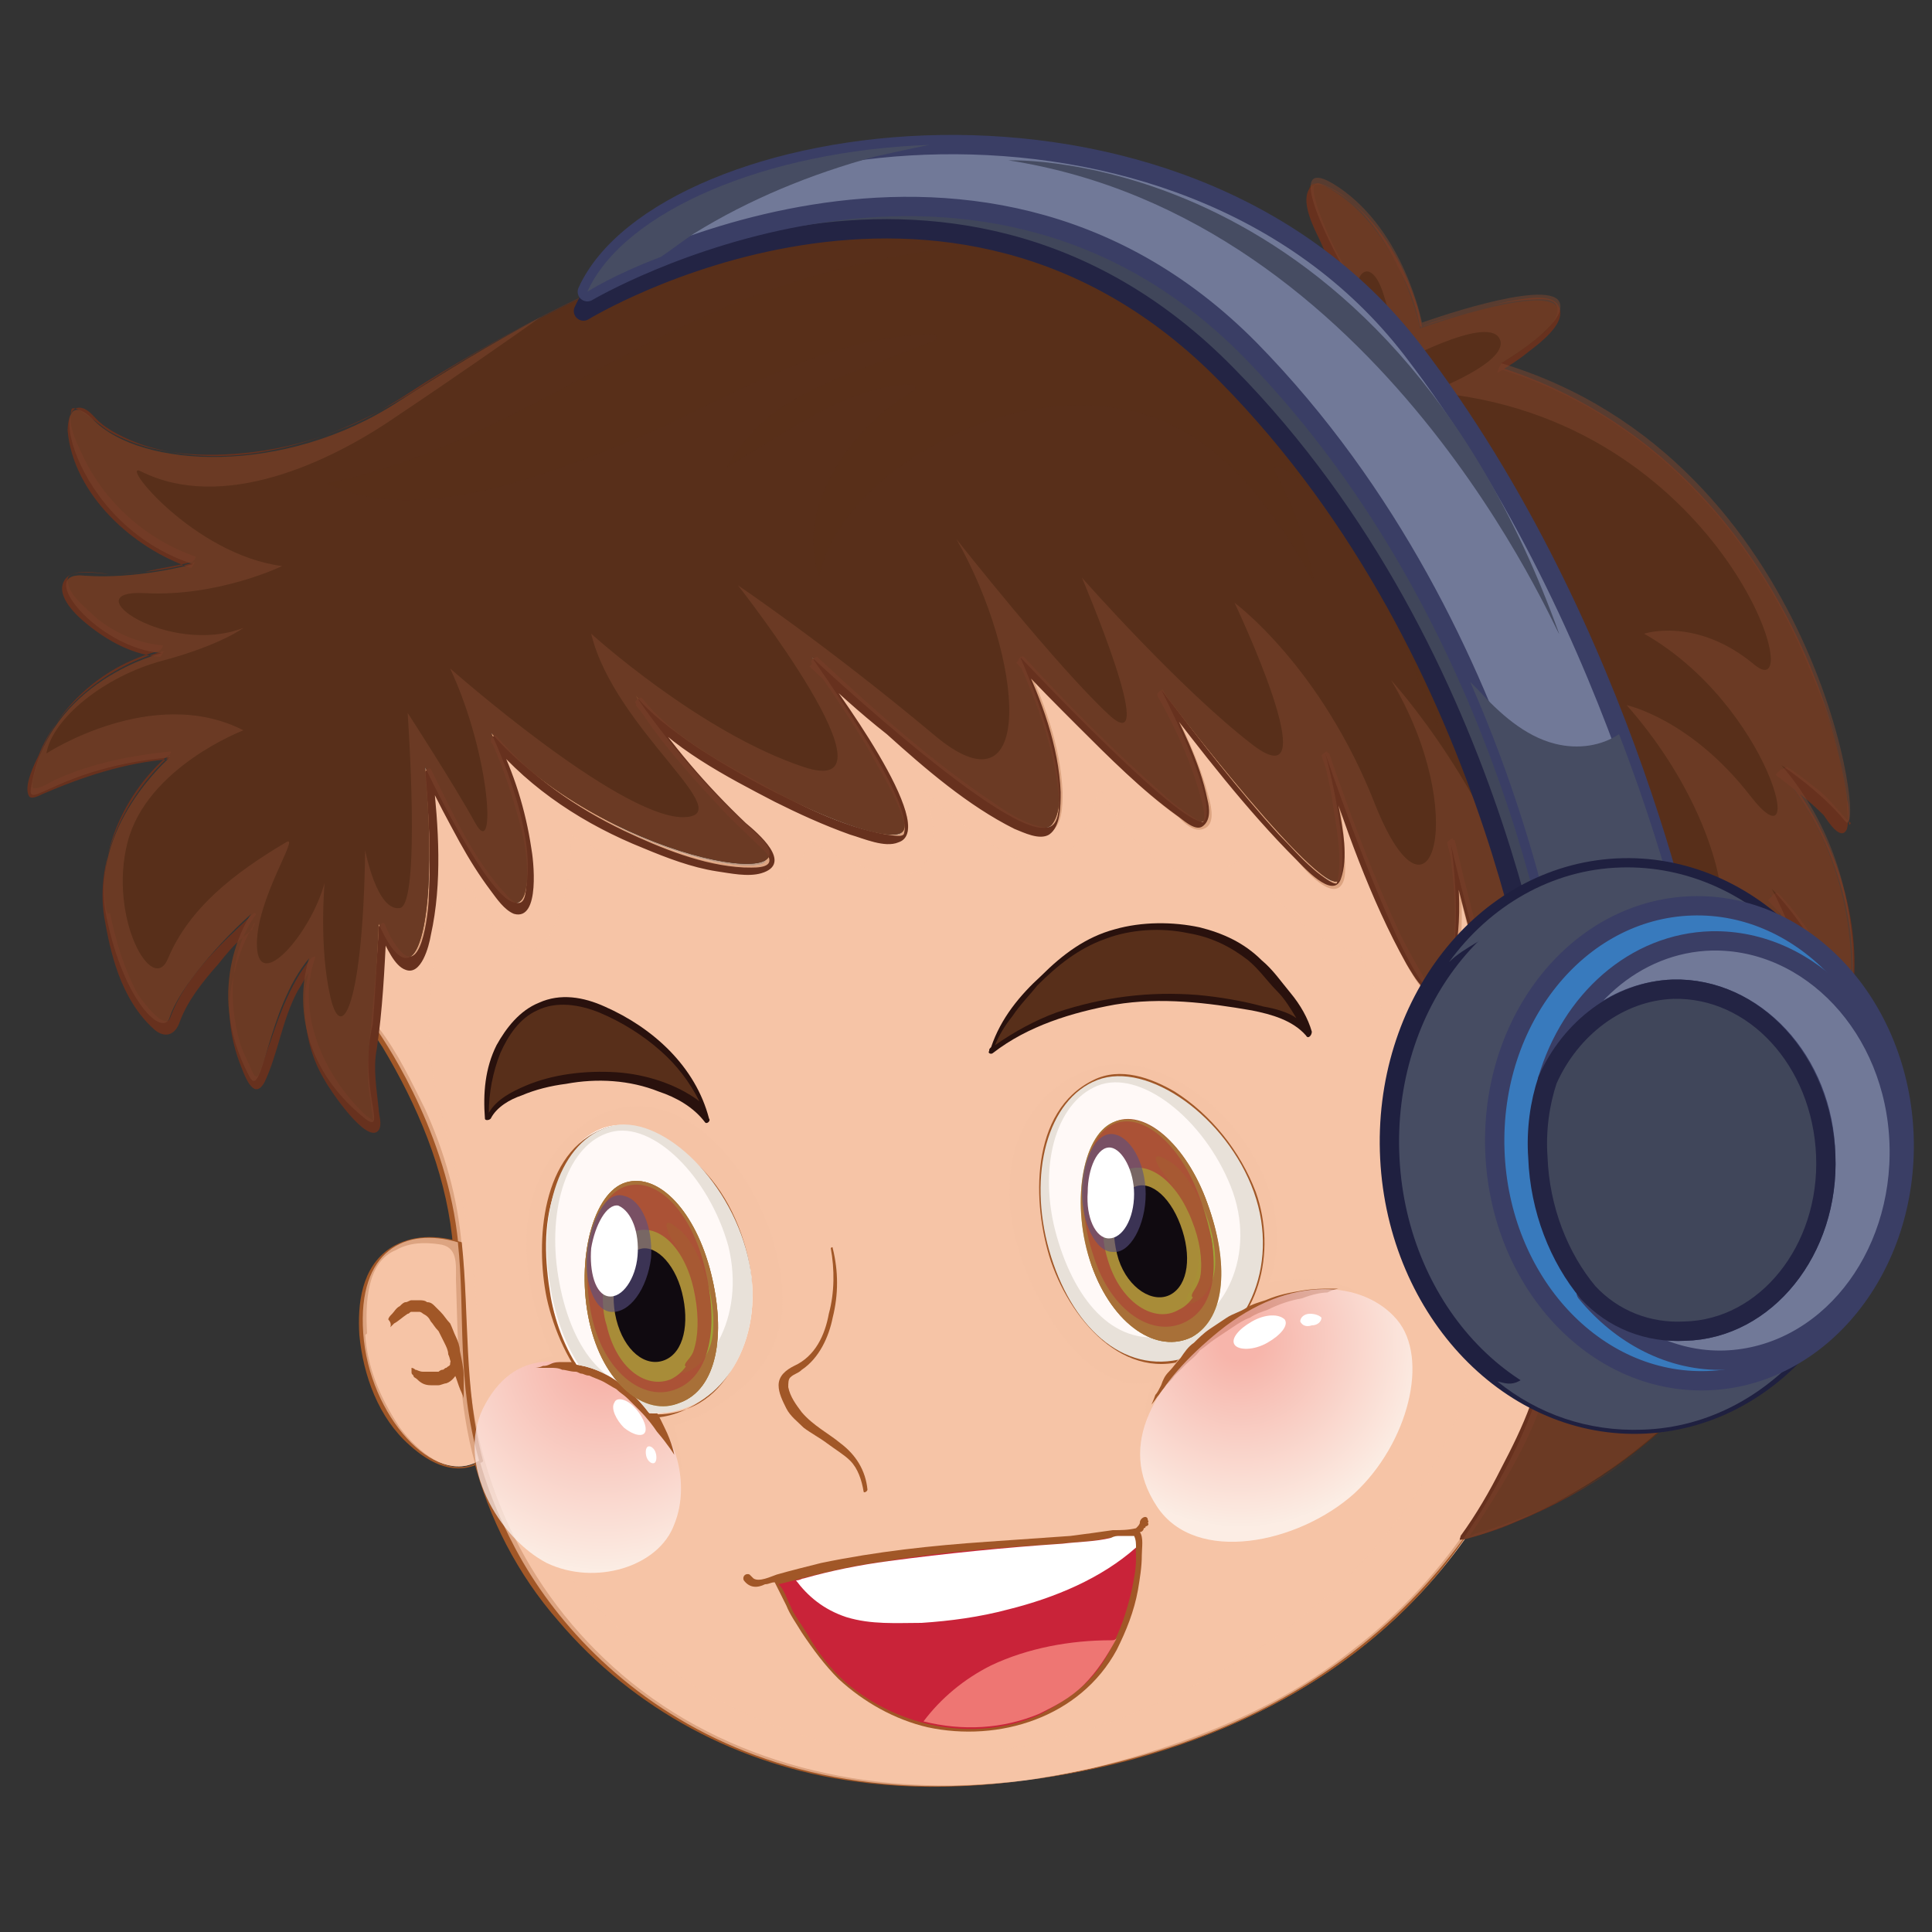 <?xml version="1.0" encoding="utf-8"?>
<!-- Generator: Adobe Illustrator 24.3.0, SVG Export Plug-In . SVG Version: 6.00 Build 0)  -->
<svg version="1.1" id="Layer_1" xmlns="http://www.w3.org/2000/svg" xmlns:xlink="http://www.w3.org/1999/xlink" x="0px" y="0px"
	 viewBox="0 0 100 100" style="enable-background:new 0 0 100 100;" xml:space="preserve">
<rect x="0" y="0" width="100" height="100" fill="#333333" stroke="none"/>
<style type="text/css">
	.st0{fill:#F6C4A6;}
	.st1{fill:#A15727;}
	.st2{opacity:0.7;}
	.st3{opacity:0.7;fill:#F6C4A6;}
	.st4{clip-path:url(#SVGID_2_);}
	.st5{fill:#FFF9F7;}
	.st6{fill:#E8E1D9;}
	.st7{opacity:0.7;fill:url(#SVGID_3_);}
	.st8{fill:#FFFFFF;}
	.st9{opacity:0.7;fill:url(#SVGID_4_);}
	.st10{clip-path:url(#SVGID_6_);}
	.st11{fill:#C92339;}
	.st12{fill:#EE7673;}
	.st13{fill:#29110D;}
	.st14{fill:#582F1A;}
	.st15{opacity:0.56;fill:#582F1A;}
	.st16{fill:#67311E;}
	.st17{opacity:0.5;}
	.st18{fill:#7D462E;}
	.st19{fill:#A75933;}
	.st20{fill:#9FA437;}
	.st21{opacity:0.6;}
	.st22{fill:#AD4D38;}
	.st23{fill:#A7B338;}
	.st24{fill:#100A10;}
	.st25{fill:#584F82;}
	.st26{fill:#40465A;stroke:#232444;stroke-linecap:round;stroke-linejoin:round;stroke-miterlimit:10;}
	.st27{fill:#717998;stroke:#3A3E65;stroke-linecap:round;stroke-linejoin:round;stroke-miterlimit:10;}
	.st28{fill:#464C62;}
	.st29{fill:#464C62;stroke:#1F2040;stroke-linecap:round;stroke-linejoin:round;stroke-miterlimit:10;}
	.st30{fill:#387ABD;stroke:#3A3E65;stroke-linecap:round;stroke-linejoin:round;stroke-miterlimit:10;}
</style>
<g>
	<g>
		<g>
			<g>
				<g>
					<g>
						<g>
							<path class="st0" d="M21.9,48.6c0.8-2.8,0.2-8.8,0.2-8.8s4.5,9.5,5.2,6.4c0.7-3.1-1.8-8.2-1.8-8.2c5.6,6.5,17.4,8.6,13.7,5.2
								c-3.8-3.4-6.2-7.1-6.2-7.1c2.6,3.3,13.5,8.5,13.9,6.9c0.4-1.6-4.8-8.9-4.8-8.9s11.2,10.6,12.5,8.6c1.2-2-1.7-8.6-1.7-8.6
								s9.1,9.7,9.6,8.4c0.5-1.3-2.3-6.7-2.3-6.7s8.9,11.7,9.3,9.7c0.4-2-0.8-6.4-0.8-6.4s5,14.6,6.1,12.1c1.2-2.5,0.4-7.5,0.4-7.5
								c1.3,5.8,4.2,15.1,4.2,15.1c1.8-6,7.4-7,9.8-1.2c2.4,5.8-1.2,13.2-4.8,13.7c-3.5,0.6-4.2-2-4.2-2c0,4.1-4.4,10.4-4.4,10.4
								c-3,4.2-8,8.6-16,11c-18.9,5.6-29.2-3.4-33-10.5c-3.8-7.1-2.2-11.8-3.2-17.3c-1-5.5-4.2-9.8-4.2-9.8c0.2-2.6,0.3-5.2,0.3-5.2
								S21.1,51.4,21.9,48.6z"/>
							<path class="st0" d="M40.5,72c0.2,0.4,0.4,0.9,0.7,1.2c0.6,0.8,1.3,1.5,2.1,2c0.7,0.4,1.5,0.8,2.3,0.4c0.8-0.4,1.4-1.2,1.7-2
								c0.3-0.7,0.5-1.5,0.5-2.3c-0.4,0.2-0.9,0.3-1.3,0.5C45.1,72.3,41.7,73.6,40.5,72z"/>
							<g>
								<path class="st1" d="M21.7,48.7c0.8-2.7,0.5-5.9,0.2-8.7c0-0.1,0.3-0.3,0.3-0.2c1,2.2,2.2,4.6,3.8,6.5
									c0.3,0.3,0.8,0.8,1,0.2c0.3-1.1,0.1-2.4-0.1-3.5c-0.3-1.6-0.9-3.3-1.6-4.8c0-0.1,0.2-0.3,0.3-0.2c1.9,2.1,4.3,3.7,6.8,5
									c1.9,0.9,4,1.7,6.1,1.8c0.4,0,1.4,0.1,1.1-0.6c-0.1-0.3-0.3-0.5-0.5-0.7c-0.7-0.7-1.4-1.3-2.1-2.1c-1.5-1.6-3-3.3-4.2-5.2
									c-0.1-0.1,0.2-0.3,0.3-0.2c1.6,2,4,3.3,6.2,4.5c2,1.1,4.4,2.4,6.7,2.7c0.3,0,0.7,0.1,0.7-0.2c0-0.4-0.1-0.8-0.3-1.2
									c-0.4-1.1-1-2.1-1.6-3.1c-0.9-1.5-1.9-3-2.9-4.4c-0.1-0.1,0.2-0.3,0.3-0.2c2.9,2.7,6,5.5,9.3,7.7c0.7,0.5,1.5,0.9,2.3,1.1
									c1.1,0.3,0.9-1.8,0.8-2.5c-0.3-2.1-1.1-4.2-2-6.2c0-0.1,0.2-0.3,0.3-0.2c2.3,2.4,4.6,4.8,7.1,7c0.6,0.5,1.1,1,1.8,1.4
									c0.1,0,0.2,0.1,0.3,0.1c0.2,0.1,0.1,0.1,0.1,0c0.1-0.4,0-1-0.1-1.4c-0.5-1.8-1.3-3.6-2.2-5.2c0-0.1,0.2-0.3,0.3-0.2
									c1.9,2.5,3.9,5.1,6,7.4c0.6,0.6,1.1,1.2,1.8,1.8c0.2,0.2,0.5,0.4,0.7,0.6c0.1,0.1,0.2,0.1,0.3,0.1c0.2,0.1,0.1,0,0.1,0
									c0.4-1.1,0-2.9-0.2-4c-0.1-0.8-0.3-1.6-0.5-2.5c0-0.1,0.3-0.3,0.3-0.2c1.1,3.2,2.3,6.4,3.7,9.4c0.4,0.7,0.7,1.5,1.2,2.2
									c0.2,0.2,0.3,0.5,0.5,0.6c0.3,0.3,0.4,0,0.5-0.3c0.8-2.2,0.6-4.9,0.2-7.2c0-0.1,0.3-0.3,0.3-0.2c1.2,5.1,2.6,10.1,4.2,15.1
									c-0.1,0.1-0.2,0.1-0.3,0.2c0.8-2.7,3-5.7,6.1-5.2c3.8,0.6,4.9,5.8,4.7,8.9c-0.2,3-1.6,6.6-4.2,8.3c-1.8,1.1-5.1,1-5.8-1.4
									c0,0,0,0,0,0c0.1-0.1,0.2-0.1,0.3-0.2c0,3.4-2,6.7-3.8,9.5c-1.7,2.6-3.8,4.9-6.3,6.8c-3.9,3.1-8.6,4.9-13.4,6.1
									c-4,0.9-8.2,1.3-12.4,0.7c-5.9-0.8-11.4-3.7-15.3-8.3c-2.1-2.4-3.6-5.3-4.4-8.4c-1.1-3.8-0.7-7.7-1.1-11.5
									c-0.4-3.5-1.8-6.8-3.6-9.8c-0.2-0.3-0.4-0.6-0.6-1c-0.2-0.3-0.1-0.8,0-1.2c0.1-1.4,0.2-2.7,0.3-4.1c0-0.1,0.3-0.3,0.3-0.2
									c0.1,0.3,0.3,0.6,0.5,0.9c0.1,0.2,0.3,0.5,0.5,0.7C21.3,49.9,21.6,49.1,21.7,48.7c0-0.1,0.3-0.3,0.3-0.1
									c-0.2,0.5-0.6,1.5-1.3,1.2c-0.6-0.3-0.9-1.2-1.2-1.7c0.1-0.1,0.2-0.1,0.3-0.2c0,0.6-0.1,1.2-0.1,1.9c0,0.6-0.1,1.3-0.1,1.9
									c0,0.4-0.3,1.2,0,1.5c1,1.3,1.7,2.8,2.4,4.2c1,2.2,1.7,4.6,1.9,7.1c0.2,1.8,0.2,3.7,0.3,5.6c0.3,6.7,3.3,12.8,8.5,17
									c5.6,4.5,12.9,5.9,19.9,5.1c9.1-1,18.3-5.1,23.5-13c1.8-2.8,3.9-6.2,3.9-9.7c0-0.1,0.3-0.3,0.3-0.2c0.6,2.2,3.7,2.4,5.3,1.5
									c2.6-1.5,3.8-5.2,4.1-8c0.3-3-0.7-6.9-3.5-8.4c-3.2-1.8-5.9,1.7-6.7,4.4c0,0.1-0.3,0.3-0.3,0.2c-1.6-5-3.1-10-4.2-15.1
									c0.1-0.1,0.2-0.1,0.3-0.2c0.4,2.3,0.7,5.4-0.4,7.6c-0.6,1.3-1.7-0.7-2-1.2c-1.9-3.4-3.2-7.2-4.4-10.8
									c0.1-0.1,0.2-0.1,0.3-0.2c0.3,1,0.4,1.9,0.6,2.9c0.1,0.7,0.2,1.5,0.2,2.2c0,0.4,0.1,1.1-0.1,1.5c-0.5,1-2-0.7-2.3-1.1
									c-2.6-2.6-4.9-5.6-7.2-8.6c0.1-0.1,0.2-0.1,0.3-0.2c0.9,1.8,1.8,3.6,2.3,5.6c0.1,0.4,0.3,1.3-0.3,1.5
									c-0.5,0.2-1-0.3-1.3-0.6c-1.8-1.3-3.5-3-5.1-4.7c-1.1-1.1-2.2-2.2-3.2-3.3c0.1-0.1,0.2-0.1,0.3-0.2c1,2.1,1.9,4.5,2,6.9
									c0,0.7,0,1.8-0.7,2.1c-0.6,0.3-1.3-0.1-1.9-0.4c-2.4-1.2-4.5-3.1-6.5-4.8c-1.4-1.1-2.7-2.3-4-3.5c0.1-0.1,0.2-0.1,0.3-0.2
									c1.2,1.7,2.4,3.4,3.4,5.3c0.4,0.7,2.4,3.7,0.8,4.1c-0.8,0.2-1.8-0.2-2.5-0.5c-1.4-0.5-2.8-1.1-4.1-1.8
									c-2.4-1.3-5.3-2.8-7-4.9c0.1-0.1,0.2-0.1,0.3-0.2c1.5,2.3,3.4,4.5,5.4,6.4c0.6,0.6,2.5,2.1,0.7,2.5c-0.7,0.2-1.5,0-2.2-0.1
									c-1.3-0.2-2.6-0.7-3.8-1.2c-3-1.2-5.8-3-7.9-5.5c0.1-0.1,0.2-0.1,0.3-0.2c0.8,1.7,1.5,3.6,1.8,5.5c0.1,0.6,0.6,3.8-0.8,3.6
									c-0.5-0.1-0.9-0.7-1.2-1.1c-0.6-0.8-1.1-1.6-1.6-2.5c-0.6-1.1-1.2-2.3-1.8-3.4c0.1-0.1,0.2-0.1,0.3-0.2
									c0.3,2.8,0.6,6-0.2,8.8C22,48.6,21.7,48.8,21.7,48.7z"/>
							</g>
						</g>
						<g class="st2">
							<path class="st0" d="M26.7,80.2c3.8,7.1,14.1,16.1,33,10.5c8-2.4,12.9-6.8,16-11c0,0,4.4-6.2,4.4-10.4c0,0,0.7,2.5,4.2,2
								c3.5-0.6,7.2-7.9,4.8-13.7c-2.4-5.8-8-4.8-9.8,1.2c0,0-2.9-9.4-4.2-15.1c0,0,0.8,5-0.4,7.5C73.6,53.7,68.6,39,68.6,39
								s1.2,4.4,0.8,6.4c-0.4,2-9.3-9.7-9.3-9.7s2.8,5.4,2.3,6.7c-0.5,1.3-9.6-8.4-9.6-8.4s3,6.7,1.7,8.6c-1.2,2-12.5-8.6-12.5-8.6
								s5.2,7.3,4.8,8.9c-0.4,1.6-11.3-3.6-13.9-6.9c0,0,2.4,3.7,6.2,7.1c3.8,3.4-8.1,1.3-13.7-5.2c0,0,2.5,5.1,1.8,8.2
								c-0.7,3.1-5.2-6.4-5.2-6.4s0.6,6-0.2,8.8c-0.8,2.8-2.2-0.7-2.2-0.7s-0.1,2.5-0.3,5.2c0,0,3.2,4.3,4.2,9.8
								C24.5,68.4,22.9,73.1,26.7,80.2z M24.9,71.9c-0.2-7.2-1-10.3-2.2-14.9c-1.7-6.7,1.3-12.3,1.8-10.8c0.6,1.4,2.7,4.5,4,2.1
								c1.3-2.4,1-5.1,1-5.1c11.7,6.8,12.3,0.3,12.3,0.3s4.6,2.8,5.9,1.4c1.3-1.4,0.1-4,0.1-4s4.7,4.7,6.9,3.6
								c2.2-1.1,1.9-4.4,2.4-3.4c3.6,6.6,7.2,3.3,7.2,3.3c4.5,5.9,5.8,4.2,6.2,5.2c1.5,3.4,2.5,8.1,3.8,5.5
								c2-4.2,10.8,21.9-14.5,33.1C38.6,97.6,25.2,79.2,24.9,71.9z"/>
						</g>
						<path class="st3" d="M70.3,66.9c0,0-6.8-0.5-10.9,6.5c0,0-0.4-0.4,0.3-1.9c0,0-3,1.3-6-4.4c-3-5.8-1.1-10.8,3.2-11.9
							c4.3-1.1,10.9,5.3,8.8,11.2C65.7,66.3,68.5,65.8,70.3,66.9z"/>
						<path class="st3" d="M35.3,76.2c0,0-2.7-7-8.5-5c0,0,0.2-0.7,1.8-1c0,0-3.7-7.4,1.1-11.6c4.8-4.2,10.4,2.2,10.8,8.2
							c0.4,5.3-5.6,7-5.6,7S35.2,74.7,35.3,76.2z"/>
						<g>
							<path class="st0" d="M18.8,69c-0.3-4.3,2.2-5.5,4.9-4.7c0.4,3.7-0.1,7.1,1.1,11.3C22.5,77,19.1,73.3,18.8,69z"/>
							<g>
								<path class="st1" d="M18.6,69.1c-0.1-1.6,0.1-3.5,1.6-4.5c1.1-0.7,2.4-0.7,3.7-0.3c0,0,0,0,0,0c0.4,3.8,0.1,7.6,1.1,11.3
									c0,0.1-0.1,0.1-0.1,0.1c-1.3,0.7-2.6,0.1-3.7-0.9C19.6,73.4,18.8,71.2,18.6,69.1c0-0.1,0.3-0.2,0.3-0.1
									c0.1,1.8,0.8,3.4,1.8,4.9c0.9,1.2,2.5,2.6,4,1.8c0,0-0.1,0.1-0.1,0.1c-0.9-3.2-0.9-6.4-1-9.6c0-0.8,0.1-1.7-0.9-1.8
									c-0.7-0.1-1.5-0.1-2.2,0.3C19,65.3,18.9,67.4,19,69C19,69.1,18.6,69.2,18.6,69.1z"/>
							</g>
						</g>
						<g class="st2">
							<path class="st0" d="M18.8,69c-0.3-4.3,2.2-5.5,4.9-4.7c0.4,3.7-0.1,7.1,1.1,11.3C22.5,77,19.1,73.3,18.8,69z"/>
						</g>
						<g>
							<g>
								<path class="st1" d="M86.8,60.1c0,0-0.1-0.2-0.2-0.6c0-0.2-0.2-0.4-0.3-0.6c-0.1-0.1-0.2-0.2-0.3-0.3
									c-0.1-0.1-0.2-0.2-0.4-0.3c-0.2-0.1-0.3-0.2-0.5-0.2c-0.2,0-0.4-0.1-0.6-0.1c-0.2,0-0.4,0-0.6,0c-0.2,0-0.4,0.1-0.6,0.2
									c-0.2,0.1-0.4,0.2-0.6,0.3c-0.2,0.1-0.4,0.3-0.5,0.4c-0.2,0.1-0.3,0.4-0.4,0.5c-0.1,0.2-0.2,0.4-0.3,0.6
									c-0.2,0.4-0.3,0.9-0.4,1.3c-0.1,0.4,0,0.9-0.1,1.3c0,0.4,0.1,0.8,0.2,1.2c0.1,0.4,0.2,0.7,0.3,1c0.1,0.3,0.2,0.6,0.3,0.8
									c0.1,0.2,0.2,0.4,0.3,0.6c0.2,0.3,0.3,0.5,0.3,0.5s0-0.2-0.1-0.6c0-0.2-0.1-0.4-0.2-0.7c-0.1-0.2-0.1-0.5-0.2-0.8
									c0-0.3-0.1-0.6-0.2-1c0-0.4,0-0.7-0.1-1.1c0-0.4,0-0.8,0.1-1.2c0.1-0.4,0.2-0.8,0.3-1.1l0.1-0.3c0-0.1,0.1-0.2,0.2-0.2
									c0.1-0.1,0.2-0.3,0.3-0.5c0.1-0.1,0.3-0.3,0.4-0.4c0.2-0.1,0.3-0.2,0.5-0.3c0.2-0.1,0.3-0.1,0.5-0.2c0.2,0,0.3,0,0.5-0.1
									c0.2,0,0.3,0,0.5,0.1c0.2,0,0.3,0.1,0.4,0.1c0.1,0,0.2,0.1,0.4,0.2c0.1,0.1,0.2,0.1,0.3,0.2c0.1,0.2,0.3,0.3,0.4,0.5
									C86.7,59.9,86.8,60.1,86.8,60.1z"/>
							</g>
							<g>
								<path class="st1" d="M86,63.1c0,0-0.1,0.1-0.2,0.2c-0.1,0.1-0.2,0.1-0.3,0.2c-0.1,0.1-0.2,0.2-0.4,0.3
									C85,63.9,84.8,64,84.7,64c-0.1,0-0.2,0.1-0.3,0.1c-0.1,0-0.2,0-0.3,0c-0.2,0-0.4,0-0.5-0.1c-0.2-0.1-0.3-0.2-0.5-0.3
									c-0.1-0.1-0.3-0.3-0.4-0.4c-0.1-0.2-0.2-0.3-0.3-0.5c-0.1-0.2-0.2-0.4-0.3-0.5c-0.1-0.2-0.1-0.4-0.2-0.5
									c-0.1-0.3-0.2-0.6-0.3-0.8c-0.1-0.2-0.1-0.3-0.1-0.3s0,0.1,0,0.3c0,0.2,0,0.5,0,0.9c0,0.2,0,0.4,0.1,0.6
									c0.1,0.2,0.1,0.4,0.2,0.6c0.1,0.2,0.2,0.4,0.3,0.7c0.1,0.2,0.3,0.4,0.5,0.6c0.2,0.2,0.5,0.3,0.7,0.4c0.3,0.1,0.5,0.1,0.8,0
									c0.1,0,0.2,0,0.4-0.1c0.1,0,0.2-0.1,0.3-0.1c0.2-0.1,0.4-0.2,0.5-0.4c0.3-0.3,0.4-0.6,0.5-0.7C86,63.2,86,63.1,86,63.1z"/>
							</g>
						</g>
						<g>
							<g>
								<path class="st1" d="M20.2,68.7c0,0,0.1-0.1,0.2-0.2c0.2-0.1,0.4-0.3,0.7-0.5c0.1,0,0.1-0.1,0.2-0.1c0.1,0,0.2,0,0.2,0
									c0.1,0,0.2,0,0.2,0c0.1,0,0.2,0.1,0.2,0.1c0.2,0.1,0.3,0.2,0.4,0.4c0.1,0.1,0.2,0.3,0.4,0.5c0.1,0.2,0.2,0.4,0.3,0.6
									c0.1,0.2,0.2,0.4,0.2,0.6c0.1,0.2,0.1,0.4,0.2,0.6c0.1,0.2,0.1,0.4,0.2,0.6c0.1,0.3,0.2,0.6,0.3,0.8
									c0.1,0.2,0.1,0.3,0.1,0.3s0-0.1,0-0.3c0-0.2,0-0.5,0-0.9c0-0.4-0.1-0.8-0.2-1.3c0-0.2-0.1-0.5-0.2-0.7
									c-0.1-0.2-0.2-0.5-0.3-0.7c-0.2-0.2-0.3-0.4-0.5-0.6c-0.1-0.1-0.2-0.2-0.3-0.3c-0.1-0.1-0.2-0.2-0.4-0.2
									c-0.1-0.1-0.3-0.1-0.4-0.1c-0.1,0-0.3,0-0.4,0c-0.1,0-0.2,0.1-0.3,0.1c-0.1,0-0.2,0.1-0.3,0.2c-0.2,0.1-0.3,0.3-0.4,0.4
									c-0.1,0.1-0.2,0.2-0.2,0.3C20.3,68.5,20.2,68.7,20.2,68.7z"/>
							</g>
							<g>
								<path class="st1" d="M23.6,69.6c0,0,0,0.1,0,0.2c0,0.1-0.1,0.3-0.1,0.4c0,0.1-0.1,0.1-0.1,0.2c-0.1,0.1-0.1,0.1-0.1,0.2
									c0,0.1-0.1,0.1-0.2,0.2c-0.1,0-0.1,0.1-0.2,0.1c-0.1,0-0.2,0.1-0.2,0.1c-0.1,0-0.2,0-0.3,0c-0.2,0-0.3,0-0.5,0
									c-0.2,0-0.3-0.1-0.4-0.1c-0.1-0.1-0.2-0.1-0.2-0.1s0,0.1,0,0.2c0,0.1,0,0.1,0.1,0.2c0,0.1,0.1,0.1,0.2,0.2
									c0.2,0.2,0.4,0.3,0.7,0.3c0.1,0,0.3,0,0.4,0c0.1,0,0.3-0.1,0.4-0.1c0.3-0.1,0.5-0.4,0.6-0.6c0.1-0.1,0.1-0.3,0.1-0.4
									c0-0.1,0-0.2,0-0.3c0-0.2-0.1-0.4-0.2-0.4C23.7,69.6,23.6,69.6,23.6,69.6z"/>
							</g>
						</g>
						<g>
							<g>
								<g>
									<defs>
										<path id="SVGID_1_" d="M53.2,57.1c3.6-6.9,10-6.1,14.1-2.1c3.3,3.2,3.5,10.9-0.4,11.8c-3.1,0.8-5.9,3.3-6.3,4.1
											C55.2,71.8,49.7,63.8,53.2,57.1z"/>
									</defs>
									<clipPath id="SVGID_2_">
										<use xlink:href="#SVGID_1_"  style="overflow:visible;"/>
									</clipPath>
									<g class="st4">
										<g>
											<g>
												<path class="st5" d="M64.9,61.7c1.4,3.9-0.5,7.8-3.6,8.6c-3.2,0.8-5.9-1.7-7-5.6c-1.1-3.9-0.1-7.8,2.5-8.8
													C59.4,54.9,63.4,57.8,64.9,61.7z"/>
												<g>
													<path class="st1" d="M65,61.7c1.1,3.1,0.2,6.9-2.9,8.4c-3.6,1.8-6.6-1.6-7.7-4.8c-1-3-1.1-7.8,2.2-9.4
														c1.4-0.7,3-0.1,4.2,0.6C62.7,57.7,64.2,59.6,65,61.7c0,0-0.1,0.2-0.1,0.1c-1.1-2.8-3.9-6.2-7.3-6c-2,0.2-3,2.2-3.4,3.9
														c-0.4,1.8-0.1,3.8,0.4,5.5c0.9,2.9,3.2,5.7,6.5,5.1c3.9-0.7,4.8-5.4,3.7-8.6C64.8,61.7,64.9,61.6,65,61.7z"/>
												</g>
											</g>
											<path class="st6" d="M64.9,61.7c-1.4-3.9-5.5-6.8-8.1-5.8c-2.6,1-3.6,4.9-2.5,8.8c1.1,3.9,3.8,6.5,7,5.6
												C64.4,69.5,66.3,65.6,64.9,61.7z M60.6,69.1c-2.8,0.7-4.9-1.6-5.9-5.1c-1-3.5-0.1-6.9,2.1-7.8c2.2-0.9,5.5,1.7,6.9,5.2
												C65.1,64.9,63.4,68.4,60.6,69.1z"/>
										</g>
									</g>
								</g>
								<g>
									<g>
										<path class="st1" d="M69.3,66.7c0,0-0.2,0-0.5,0c-0.3,0-0.8,0-1.4,0.1c-0.6,0.1-1.2,0.2-1.9,0.5c-0.3,0.1-0.7,0.2-1,0.4
											c-0.3,0.2-0.7,0.3-1,0.5c-0.3,0.2-0.6,0.4-0.9,0.6c-0.3,0.2-0.6,0.5-0.8,0.7c-0.3,0.2-0.5,0.5-0.7,0.8
											c-0.2,0.2-0.4,0.5-0.6,0.7c-0.2,0.2-0.3,0.4-0.4,0.7c-0.1,0.2-0.2,0.4-0.3,0.5c-0.1,0.3-0.2,0.5-0.2,0.5s0.1-0.1,0.3-0.4
											c0.1-0.1,0.2-0.3,0.4-0.5c0.1-0.2,0.3-0.3,0.5-0.6c0.2-0.2,0.4-0.4,0.6-0.6c0.2-0.2,0.5-0.4,0.7-0.7
											c0.3-0.2,0.5-0.4,0.8-0.6c0.3-0.2,0.6-0.4,0.9-0.6c0.3-0.2,0.6-0.4,0.9-0.5c0.3-0.2,0.6-0.3,0.9-0.4
											c0.6-0.3,1.2-0.5,1.8-0.6c0.5-0.2,1-0.3,1.3-0.3C69.1,66.7,69.3,66.7,69.3,66.7z"/>
									</g>
								</g>
							</g>
							<g>
								<g>
									
										<radialGradient id="SVGID_3_" cx="322.139" cy="-821.742" r="9.607" gradientTransform="matrix(0.966 0.26 -0.26 0.966 -460.63 779.433)" gradientUnits="userSpaceOnUse">
										<stop  offset="0.118" style="stop-color:#F8B0AE"/>
										<stop  offset="1" style="stop-color:#FFFFFF"/>
									</radialGradient>
									<path class="st7" d="M59.9,78c2,3,7.3,1.9,10.2-0.7c2.8-2.6,3.9-7,2.2-9c-1.7-2-5.5-2.4-9.2,0.6
										C59.9,71.5,57.7,74.7,59.9,78z"/>
									<g>
										<path class="st8" d="M66.5,68.3c0.2,0.3-0.2,0.8-0.9,1.2c-0.7,0.4-1.5,0.4-1.7,0.1c-0.2-0.3,0.2-0.8,0.9-1.2
											C65.5,68,66.2,68,66.5,68.3z"/>
									</g>
									<g>
										<path class="st8" d="M68.4,68.2c0,0.2-0.2,0.4-0.5,0.4c-0.3,0.1-0.5,0-0.6-0.2c0-0.2,0.2-0.4,0.5-0.4
											C68.1,68,68.3,68.1,68.4,68.2z"/>
									</g>
								</g>
							</g>
						</g>
						<g>
							<g>
								
									<radialGradient id="SVGID_4_" cx="-874.269" cy="-279.567" r="10.842" gradientTransform="matrix(-0.88 0.475 0.475 0.88 -605.38 731.658)" gradientUnits="userSpaceOnUse">
									<stop  offset="0.118" style="stop-color:#F8B0AE"/>
									<stop  offset="1" style="stop-color:#FFFFFF"/>
								</radialGradient>
								<path class="st9" d="M25,72.9c-1.4,2.9,0.8,6.7,3.3,8c2.5,1.2,5.8,0.2,6.6-2c0.9-2.2,0.1-5.5-2.9-7.3
									C29.4,70.1,26.6,69.7,25,72.9z"/>
								<g>
									<path class="st8" d="M33.4,74.1c-0.1,0.3-0.6,0.2-1.1-0.2c-0.4-0.4-0.7-1-0.5-1.3c0.1-0.3,0.6-0.2,1,0.2
										C33.2,73.2,33.5,73.8,33.4,74.1z"/>
								</g>
								<g>
									<path class="st8" d="M33.9,75.7c-0.1,0.1-0.3,0-0.4-0.2c-0.1-0.2-0.1-0.5,0-0.6c0.1-0.1,0.3,0,0.4,0.2
										C34,75.3,34,75.6,33.9,75.7z"/>
								</g>
							</g>
						</g>
						<g>
							<path class="st1" d="M34.9,75.3c0,0-0.1-0.6-0.5-1.4c-0.2-0.4-0.4-0.9-0.8-1.3c-0.3-0.5-0.8-0.9-1.3-1.2
								c-0.3-0.2-0.5-0.4-0.8-0.5c-0.3-0.1-0.5-0.2-0.8-0.3c-0.1,0-0.3-0.1-0.4-0.1c-0.1,0-0.3,0-0.4,0c-0.1,0-0.3,0-0.4,0
								c-0.1,0-0.2,0-0.4,0c-0.2,0-0.4,0-0.6,0.1c-0.2,0.1-0.3,0.1-0.4,0.1c-0.2,0.1-0.4,0.1-0.4,0.1s0.1,0,0.4,0c0.1,0,0.3,0,0.4,0
								c0.2,0,0.4,0,0.6,0.1c0.2,0,0.4,0.1,0.7,0.1c0.1,0,0.2,0.1,0.3,0.1c0.1,0,0.2,0.1,0.4,0.1c0.2,0.1,0.5,0.2,0.7,0.3
								c0.2,0.1,0.5,0.3,0.7,0.4c0.2,0.2,0.4,0.3,0.6,0.5c0.2,0.2,0.4,0.4,0.6,0.6c0.4,0.4,0.7,0.8,0.9,1.1
								C34.6,74.8,34.9,75.3,34.9,75.3z"/>
						</g>
						<g>
							<defs>
								<path id="SVGID_5_" d="M27.1,64.5c-0.5-5.1,5.8-10.9,10.8-4.2c4.6,6.2,1.4,13.3-3.7,13.7c-0.9-1.4-2.6-3.6-5.4-3.4
									C28.2,69.5,27.4,67.6,27.1,64.5z"/>
							</defs>
							<clipPath id="SVGID_6_">
								<use xlink:href="#SVGID_5_"  style="overflow:visible;"/>
							</clipPath>
							<g class="st10">
								<g>
									<g>
										<path class="st5" d="M38.7,65c1,4.1-1.1,7.7-4.2,8.1c-3.1,0.5-5.4-2.4-6.1-6.4c-0.7-4,0.6-7.8,3.1-8.4
											C34.1,57.7,37.6,60.9,38.7,65z"/>
										<g>
											<path class="st1" d="M38.7,65c0.7,3-0.2,6.6-3.3,8c-3.9,1.7-6.4-2.6-7.1-5.8c-0.6-2.9-0.3-7.6,3-8.8
												c1.4-0.5,3,0.4,4.1,1.3C37.1,60.9,38.2,62.9,38.7,65c0,0.1-0.1,0.2-0.1,0.1c-0.7-2.8-2.9-6.2-6-6.7
												c-2-0.3-3.3,1.6-3.9,3.3c-0.6,1.7-0.5,3.6-0.2,5.4c0.5,2.9,2.4,6.3,5.8,6.1c3.9-0.3,5-4.9,4.3-8
												C38.6,65,38.7,64.9,38.7,65z"/>
										</g>
									</g>
									<path class="st6" d="M38.7,65c-1-4.1-4.6-7.4-7.1-6.7c-2.6,0.7-3.8,4.4-3.1,8.4c0.7,4,3,6.8,6.1,6.4
										C37.6,72.7,39.7,69.1,38.7,65z M34,71.8c-2.7,0.4-4.5-2.1-5.1-5.7c-0.6-3.6,0.5-6.9,2.7-7.5c2.2-0.6,5.1,2.3,6.1,5.9
										C38.6,68.2,36.7,71.4,34,71.8z"/>
								</g>
							</g>
						</g>
						<path class="st3" d="M81.9,59.9c1.6-4.1,6-1.8,4.8,3.4C85.4,68.5,79.3,66.5,81.9,59.9z"/>
					</g>
					<path class="st1" d="M41.5,73.1c-0.3-0.4-0.6-0.8-0.7-1.3c0-0.2,0-0.4,0.1-0.5c0.2-0.2,0.4-0.2,0.6-0.4
						c0.9-0.6,1.4-1.7,1.6-2.7c0.3-1.2,0.3-2.4,0-3.6c0-0.1-0.1,0-0.1,0c0.2,1.1,0.2,2.3-0.1,3.4c-0.2,1.1-0.7,2.2-1.8,2.7
						c-0.4,0.2-0.8,0.5-0.8,1c0,0.4,0.2,0.8,0.4,1.2c0.2,0.4,0.6,0.7,0.9,1c0.4,0.3,0.8,0.5,1.2,0.8c0.4,0.3,0.9,0.6,1.2,0.9
						c0.4,0.4,0.6,1,0.7,1.6c0,0.1,0.2,0,0.2-0.1c-0.1-1-0.6-1.8-1.4-2.4C42.9,74.2,42.1,73.8,41.5,73.1z"/>
					<path class="st1" d="M59.4,78.6c-0.1-0.2-0.4,0-0.4,0.2c0,0.1-0.1,0.2-0.2,0.3c-0.4,0.1-0.8,0.1-1.2,0.1
						c-0.7,0.1-1.4,0.2-2.2,0.3c-1.4,0.1-2.9,0.2-4.3,0.3c-2.9,0.2-5.7,0.5-8.6,1.1c-0.8,0.2-1.6,0.4-2.3,0.6
						c-0.3,0.1-0.9,0.4-1.2,0.2c-0.1-0.1-0.1-0.1-0.2-0.2c-0.2-0.1-0.4,0.1-0.3,0.3c0.3,0.4,0.7,0.4,1.1,0.2c0.2,0,0.3-0.1,0.5-0.1
						c0.2,0.4,0.4,0.8,0.6,1.2c0.2,0.5,0.5,0.9,0.8,1.4c0.6,0.9,1.2,1.7,1.9,2.4c1.3,1.2,2.9,2.1,4.6,2.5c3.7,0.8,7.9-0.5,9.8-4
						c0.5-1,0.9-2,1.1-3.1c0.1-0.6,0.2-1.2,0.2-1.8c0-0.4,0.1-0.9-0.1-1.2c0.1,0,0.2-0.1,0.2-0.2c0,0,0.1,0,0.1-0.1
						c0.1,0,0.2-0.1,0.1-0.2C59.5,78.8,59.4,78.7,59.4,78.6z"/>
					<path class="st11" d="M58.8,80.7c0,0.5-0.1,1-0.2,1.5c-0.2,0.9-0.5,1.9-0.9,2.7c-0.4,0.9-0.9,1.7-1.7,2.4
						c-0.7,0.6-1.5,1.1-2.3,1.5c-3.3,1.4-7.2,0.6-9.9-1.7c-0.8-0.7-1.5-1.6-2-2.5c-0.3-0.5-0.7-1-0.9-1.5c-0.2-0.4-0.3-0.8-0.6-1.1
						c0.4-0.1,0.8-0.2,1.2-0.3c1.5-0.4,2.9-0.7,4.4-0.9c3-0.5,6-0.7,9-0.9c0.8-0.1,1.7-0.1,2.5-0.3c0.2,0,0.3,0,0.5-0.1
						c0.2,0,0.5,0.1,0.7,0C58.8,79.8,58.8,80.3,58.8,80.7z"/>
					<path class="st8" d="M43.8,83.7c1.3,0.4,2.6,0.3,3.9,0.3c1.5-0.1,3-0.3,4.5-0.7c2.4-0.6,4.8-1.6,6.6-3.2c0-0.2,0-0.4-0.1-0.6
						c-0.2,0-0.5,0-0.7,0c-0.2,0-0.3,0-0.5,0.1c-0.8,0.2-1.7,0.2-2.5,0.3c-3,0.2-6,0.5-9,0.9c-1.5,0.2-3,0.5-4.4,0.9
						c-0.1,0-0.2,0.1-0.4,0.1C41.8,82.6,42.6,83.3,43.8,83.7z"/>
					<path class="st12" d="M57.5,84.9c-2.1,0-4.3,0.4-6.2,1.3c-1.4,0.7-2.6,1.7-3.5,2.9c2,0.5,4.1,0.4,6-0.4
						c0.8-0.4,1.6-0.8,2.3-1.5c0.7-0.7,1.2-1.5,1.7-2.4c0,0,0,0,0,0C57.7,84.9,57.6,84.9,57.5,84.9z"/>
					<path class="st13" d="M31.3,52.1c-1.1-0.5-2.3-0.7-3.4-0.2c-1,0.4-1.7,1.3-2.2,2.2c-0.6,1.2-0.7,2.5-0.6,3.8c0,0,0,0,0,0
						c0,0.1,0.2,0.1,0.3,0c0.3-0.6,1-1,1.6-1.2c0.7-0.3,1.5-0.5,2.3-0.6c1.6-0.3,3.3-0.2,4.8,0.4c0.9,0.3,1.8,0.8,2.4,1.6
						c0.1,0.1,0.3-0.1,0.2-0.2C36,55.2,33.8,53.2,31.3,52.1z"/>
					<path class="st14" d="M31.9,55.5c-1.6-0.1-3.3,0.1-4.7,0.7c-0.7,0.3-1.5,0.7-1.9,1.4c0-1,0.2-2.1,0.6-3.1
						c0.4-0.9,1-1.8,1.9-2.2c1-0.5,2.2-0.3,3.2,0.1c1.2,0.5,2.3,1.2,3.2,2c0.8,0.7,1.5,1.6,2,2.6C35,56.1,33.4,55.6,31.9,55.5z"/>
					<path class="st13" d="M67.9,53.4C67.9,53.4,67.9,53.4,67.9,53.4C67.9,53.4,67.9,53.4,67.9,53.4c-0.2-0.7-0.6-1.4-1.1-2
						c-0.5-0.6-0.9-1.2-1.5-1.7c-0.9-0.9-2-1.4-3.2-1.7c-1.4-0.3-3-0.3-4.4,0.1c-1.5,0.4-2.7,1.3-3.8,2.4c-1.1,1-2.1,2.2-2.6,3.7
						c0,0,0,0,0,0c-0.1,0.1-0.1,0.1-0.1,0.2c-0.1,0.1,0.1,0.2,0.2,0.1c1.8-1.4,4.1-2.1,6.3-2.5c2.4-0.4,4.8-0.1,7.1,0.3
						c1,0.2,2.1,0.5,2.8,1.3C67.7,53.8,67.9,53.6,67.9,53.4C67.9,53.4,67.9,53.4,67.9,53.4z"/>
					<path class="st14" d="M65.4,52.1c-1.1-0.3-2.3-0.5-3.4-0.6c-2.5-0.2-4.9,0.1-7.3,0.9c-1.1,0.4-2.2,1-3.2,1.7
						c0.2-0.5,0.5-1,0.9-1.5c0.4-0.6,0.9-1.1,1.3-1.6c1-1,2.1-1.9,3.5-2.4c1.3-0.5,2.9-0.6,4.3-0.3c1.2,0.2,2.2,0.7,3.1,1.4
						c0.6,0.5,1,1.1,1.5,1.6c0.4,0.4,0.7,0.9,1,1.4C66.7,52.4,66,52.2,65.4,52.1z"/>
					<g>
						<g>
							<path class="st14" d="M5.5,47.4c-0.9-4.6,3.3-8.2,3.3-8.2c-5.7,0.5-7.4,2.8-7.2,1.6c0.9-5.6,6.8-7,6.8-7
								c-3.3-0.2-6.7-4.3-4-4C7.1,30,10,29.2,10,29.2c-6.5-2.1-7.7-10-5.2-7.5c2.5,2.6,10,2.9,15.8-0.9c9.4-6.2,18.4-9.7,29.2-11
								c10.9-1.3,19.6,4.3,19.6,4.3s-3.6-6.4-0.2-4.1c3.4,2.3,4.3,7,4.3,7s6.4-2.3,7.1-1.1c0.6,1.1-3,3.2-3,3.2
								c16.6,5,19,25.2,17.8,23.7c-1.2-1.5-3.3-2.9-3.3-2.9c5.4,6.3,3.4,14.6,3.2,13.2c-0.6-3.7-3.7-6.8-3.7-6.8s5.8,10.1,0.1,20.5
								C86,77.4,75.7,79.7,75.7,79.7s4.4-6.2,4.4-10.4c0,0,0.7,2.5,4.2,2c3.5-0.6,7.2-7.9,4.8-13.7c-2.4-5.8-8-4.8-9.8,1.2
								c0,0-2.9-9.4-4.2-15.1c0,0,0.8,5-0.4,7.5C73.6,53.7,68.6,39,68.6,39s1.2,4.4,0.8,6.4c-0.4,2-9.3-9.7-9.3-9.7s2.8,5.4,2.3,6.7
								c-0.5,1.3-9.6-8.4-9.6-8.4s3,6.7,1.7,8.6c-1.2,2-12.5-8.6-12.5-8.6s5.2,7.3,4.8,8.9c-0.4,1.6-11.3-3.6-13.9-6.9
								c0,0,2.4,3.7,6.2,7.1c3.8,3.4-8.1,1.3-13.7-5.2c0,0,2.5,5.1,1.8,8.2c-0.7,3.1-5.2-6.4-5.2-6.4s0.6,6-0.2,8.8
								c-0.8,2.8-2.2-0.7-2.2-0.7s-0.1,2.5-0.3,5.2c-0.8,3.2,0.8,5.8-0.4,4.9c-4.6-3.7-2.9-8.3-2.9-8.3c-2.2,2.6-2.4,7.5-3.1,6.1
								C10.4,51,13,47.3,13,47.3c-2.2,2-3.8,4.1-4.2,5.3C8.5,53.8,6.4,51.9,5.5,47.4z"/>
							<path class="st15" d="M69.2,20.8c-0.1,0-0.1-0.1-0.1-0.2c0.1-1.6-0.4-3.3-1.3-4.7c0.1,0.5,0.1,1,0.2,1.5
								c0,0.2-0.3,0.3-0.4,0.1c0,0,0,0,0,0c-0.3-0.2-0.6-0.5-0.9-0.7c-2.6-1.9-5.7-3.1-8.9-3.7c-3.2-0.6-6.6-0.5-9.8-0.1
								c-3.4,0.5-6.8,1.4-10,2.7c-3.7,1.5-7.1,3.5-10.6,5.3c-3.3,1.7-6.8,3.3-10.5,4c1.7,0.9,3.8,1,5.7,0.8c1.9-0.2,3.8-0.7,5.6-1.3
								c2.1-0.7,4.1-1.5,6.1-2.4c4.4-2.1,8.9-4.7,14-4.8c0.2,0,0.2,0.3,0.1,0.3c-0.9,0.4-1.9,0.7-2.8,1.1c-1.6,0.6-3.2,1.2-4.7,2.1
								c-1.4,0.8-2.5,2-3.3,3.4c0.5-0.3,1-0.6,1.5-0.9c1.3-0.8,2.6-1.6,4-2.3c1.3-0.6,2.7-1.1,4.1-1.1c0.2,0,0.2,0.3,0.1,0.3
								c-0.8,0.5-1.5,1-2.1,1.6c-2.2,2.1-3.8,5.1-2.8,8.1c0,0,0-0.1,0-0.1c0.5-2.1,2-3.9,3.6-5.2c1.8-1.4,3.9-2.5,6.1-3.1
								c2.2-0.6,4.4-0.7,6.6-0.2c2.4,0.6,4.3,2,5.9,3.8c1.3,1.5,2.4,3.2,3.4,5c-0.3-2-1.1-4-2-5.7c-0.1-0.2,0.1-0.3,0.3-0.2
								c1.1,0.6,2,1.4,2.8,2.3c1.4,1.7,2.4,3.7,3.2,5.7c0.7,1.8,1.3,3.7,2.1,5.4c0.1-0.8,0-1.6-0.1-2.4c-0.3-1.8-0.8-3.6-1.4-5.3
								c-0.7-2-2.1-3.7-3-5.6c-0.1-0.1,0-0.3,0.2-0.3c0.8,0.1,1.6,0.3,2.3,0.7c2.4,1.1,4.4,2.9,6.4,4.6c-0.3-0.6-0.6-1.3-1-1.9
								c-1.1-1.6-2.4-3-3.9-4.2C72.5,22.2,71,21.3,69.2,20.8z"/>
							<g>
								<path class="st16" d="M5.4,47.5c-0.5-3.1,1.1-6.3,3.4-8.4c0,0.1,0,0.2-0.1,0.2c-2.3,0.2-4.4,0.9-6.5,1.8
									c-0.2,0.1-0.6,0.3-0.7,0.1c-0.3-0.5,0.3-1.7,0.5-2.1c1-2.6,3.7-4.7,6.5-5.4c-0.1,0.1-0.1,0.2-0.2,0.3
									c-1.4-0.1-2.7-0.8-3.8-1.7c-0.5-0.4-1.6-1.4-1.2-2.2c0.4-0.8,1.8-0.4,2.4-0.4c1.5,0,3-0.2,4.4-0.6c-0.1,0.1-0.1,0.2-0.2,0.3
									c-3-1-6.1-3.8-6.4-7.1c0-0.4,0.1-1.2,0.6-1.2c0.4,0,0.7,0.4,0.9,0.6c0.6,0.6,1.5,1,2.3,1.3c4.8,1.6,10.1-0.2,14.2-2.8
									c4.4-2.9,9.2-5.3,14.1-7.1c3.9-1.4,7.9-2.4,12-3c3.7-0.6,7.3-0.7,11,0c3.8,0.7,7.7,2,11,4c-0.1,0.1-0.2,0.2-0.3,0.3
									c-0.4-0.7-0.7-1.3-1-2c-0.3-0.6-0.9-1.8-0.6-2.5c0.4-0.8,1.4,0,1.9,0.3c1.7,1.2,2.9,3.2,3.6,5.2c0.2,0.5,0.3,1,0.4,1.5
									c0,0.1-0.1,0.1,0,0c0.2-0.1,0.3-0.1,0.5-0.2c1.3-0.4,2.6-0.8,4-1.1c0.6-0.1,2.3-0.5,2.6,0.3c0.4,0.9-1.2,2-1.7,2.4
									c-0.5,0.4-1,0.7-1.5,1c0-0.1,0.1-0.2,0.1-0.3c7.6,2.4,13.1,8.3,16.1,15.5c0.9,2.2,1.7,4.6,1.9,7c0,0.4,0.1,1,0,1.4
									c-0.3,0.7-1-0.4-1.2-0.7c-0.8-0.8-1.6-1.4-2.5-2.1c0.1-0.1,0.2-0.2,0.3-0.3c2.8,3.4,4.5,8.3,3.5,12.8
									c-0.1,0.3-0.1,0.6-0.3,0.8c-0.4,0.3-0.4-0.6-0.4-0.7c-0.5-2.3-1.9-4.5-3.5-6.1c0.1-0.1,0.2-0.2,0.3-0.3
									c2.3,4.1,3.1,9.3,2.4,13.9c-1.3,8.4-8.1,15.5-15.8,18.6c-0.9,0.4-1.9,0.7-2.8,0.9c-0.1,0,0-0.1,0-0.2
									c0.8-1.1,1.5-2.3,2.1-3.5c1.1-2.1,2.2-4.4,2.2-6.8c0-0.1,0.2-0.3,0.3-0.2c0.6,2.2,3.7,2.4,5.4,1.5c2.6-1.5,3.8-5.2,4.1-8
									c0.3-3-0.7-6.8-3.5-8.4c-3.2-1.8-5.9,1.7-6.8,4.4c0,0-0.2,0.3-0.3,0.2c-1.5-5-3-10-4.2-15.1c0.1-0.1,0.2-0.2,0.3-0.2
									c0.4,2.4,0.6,5.3-0.4,7.6c-0.6,1.4-1.7-0.6-2-1.1c-1.9-3.4-3.2-7.2-4.4-10.8c0.1-0.1,0.2-0.2,0.3-0.2c0.3,1,0.4,1.9,0.6,2.9
									c0.2,1.1,0.5,2.6,0.1,3.7c-0.4,1.1-2-0.7-2.3-1c-2.6-2.6-4.9-5.6-7.2-8.6c0.1-0.1,0.2-0.2,0.3-0.2c0.9,1.8,1.9,3.7,2.3,5.7
									c0.1,0.4,0.2,1.1-0.3,1.4c-0.4,0.2-1-0.4-1.3-0.6c-1.8-1.3-3.5-3-5.1-4.6c-1.1-1.1-2.2-2.2-3.2-3.3c0.1-0.1,0.2-0.2,0.3-0.2
									c1,2.1,1.9,4.5,2,6.9c0,0.7,0,1.8-0.6,2.2c-0.5,0.3-1.3-0.1-1.8-0.3c-2.4-1.2-4.6-3.1-6.6-4.9c-1.4-1.1-2.7-2.3-4-3.5
									c0.1-0.1,0.2-0.2,0.3-0.3c0.8,1.1,6.5,8.7,4.3,9.4c-0.7,0.3-1.8-0.2-2.5-0.4c-1.4-0.5-2.7-1.1-3.9-1.7
									c-2.5-1.3-5.4-2.8-7.2-5c0.1-0.1,0.2-0.2,0.3-0.3c1.5,2.3,3.4,4.5,5.4,6.4c0.6,0.5,2.5,2.1,0.8,2.6c-0.7,0.2-1.6,0-2.3-0.1
									c-1.3-0.2-2.6-0.7-3.8-1.2c-3-1.2-5.8-3-7.9-5.5c0.1-0.1,0.2-0.2,0.3-0.2c0.9,1.8,1.5,3.7,1.8,5.7c0.1,0.5,0.5,3.8-0.9,3.4
									c-0.5-0.2-0.9-0.8-1.2-1.2c-0.6-0.8-1.1-1.6-1.6-2.5c-0.6-1.1-1.2-2.2-1.7-3.3c0.1-0.1,0.2-0.2,0.3-0.2
									c0.3,2.7,0.5,5.6-0.1,8.3c-0.1,0.6-0.5,2.1-1.3,1.8c-0.6-0.2-1-1.2-1.3-1.8c0.1-0.1,0.2-0.1,0.3-0.2c-0.1,2-0.2,4.1-0.5,6.1
									c-0.2,1,0,2.1,0.1,3.1c0,0.3,0.2,0.8,0,1.1c-0.6,0.8-2.6-2.2-2.8-2.6c-0.8-1.3-1.1-2.9-1-4.4c0-0.4,0.1-0.8,0.2-1.3
									c0-0.1,0-0.2,0.1-0.2c-0.1,0.3,0.3-0.2-0.1,0.3c-0.2,0.3-0.4,0.7-0.6,1c-0.8,1.5-1,3.2-1.7,4.7c-0.6,1.1-1.1-0.5-1.3-1
									c-0.6-1.6-0.7-3.3-0.2-4.9c0.2-0.8,0.5-1.5,0.9-2.2c0,0,0-0.1,0.1-0.1c-0.4,0.6,0.3-0.1-0.6,0.7c-0.5,0.4-0.9,0.9-1.3,1.4
									c-0.8,0.9-1.6,1.9-2,3c-0.2,0.6-0.7,0.9-1.3,0.4C6.2,51.7,5.7,49.2,5.4,47.5c0-0.1,0.3-0.3,0.3-0.2c0.3,1.4,0.7,2.8,1.4,4.1
									c0.1,0.2,1.4,2,1.7,1.3c0.8-2.2,2.7-3.9,4.3-5.4c0.1-0.1,0.2,0,0.1,0.1c-1.3,1.8-1.4,4.4-0.8,6.5c0.1,0.4,0.3,0.8,0.5,1.2
									c0.1,0.2,0.3,0.9,0.5,0.5c0.2-0.5,0.4-1.2,0.6-1.7c0.5-1.5,1.1-3.1,2.1-4.3c0,0,0.3-0.2,0.2,0c-1,2.9,0.5,6.1,2.6,8.1
									c0.1,0.1,0.3,0.2,0.4,0.3c0.2,0.1,0,0.3,0,0c0-0.3-0.1-0.6-0.1-0.9c-0.2-1-0.2-2-0.1-3c0.2-2,0.4-4,0.5-6.1
									c0-0.1,0.2-0.3,0.3-0.2c0.2,0.5,0.5,1.1,0.9,1.5c1.1,1.1,1.4-2.4,1.4-3c0.1-2.1,0-4.2-0.2-6.3c0-0.1,0.2-0.3,0.3-0.2
									c1.1,2.2,2.2,4.7,3.9,6.5c0.4,0.5,0.9,0.7,1-0.1c0.2-1.2,0-2.5-0.3-3.6c-0.4-1.5-0.9-3-1.5-4.3c0-0.1,0.2-0.3,0.3-0.2
									c1.8,2.1,4.1,3.7,6.6,4.9c1.9,0.9,4.1,1.8,6.2,1.9c0.4,0,1.5,0.1,1.3-0.5c-0.1-0.3-0.4-0.5-0.6-0.7
									c-0.7-0.7-1.4-1.3-2.1-2.1c-1.5-1.6-3-3.3-4.2-5.2c-0.1-0.1,0.2-0.3,0.3-0.3c1.5,1.9,3.8,3.2,5.9,4.3
									c2.1,1.2,4.5,2.4,6.8,2.8c0.2,0,0.9,0.2,0.9-0.1c0.1-0.4-0.1-0.8-0.2-1.1c-0.4-1.1-1.1-2.2-1.7-3.3c-0.9-1.5-1.9-3-2.9-4.4
									c-0.1-0.1,0.2-0.3,0.3-0.3c2.9,2.7,5.9,5.4,9.2,7.6c0.7,0.5,1.5,1,2.4,1.2c1.2,0.3,0.9-1.7,0.8-2.4c-0.3-2.1-1.1-4.2-2-6.2
									c0-0.1,0.2-0.3,0.3-0.2c2.3,2.5,4.7,4.9,7.2,7.1c0.5,0.5,1.1,0.9,1.7,1.3c0.2,0.1,0.4,0.2,0.4,0.1c0.1-0.5-0.1-1-0.2-1.4
									c-0.5-1.8-1.3-3.5-2.2-5.1c0-0.1,0.2-0.3,0.3-0.2c1.9,2.5,3.9,5.1,6,7.4c0.6,0.6,1.1,1.2,1.8,1.8c0.1,0.1,1.1,0.9,1.2,0.7
									c0.3-1.2,0-2.7-0.2-4c-0.1-0.8-0.3-1.6-0.5-2.5c0-0.1,0.2-0.3,0.3-0.2c1.1,3.2,2.3,6.4,3.7,9.4c0.4,0.8,0.8,1.5,1.2,2.2
									c0.2,0.3,0.7,1.1,1,0.4c0.9-2.2,0.6-5,0.3-7.3c0-0.1,0.3-0.3,0.3-0.2c1.2,5.1,2.6,10.1,4.2,15.1c-0.1,0.1-0.2,0.1-0.3,0.2
									c0.8-2.7,3-5.8,6.3-5.2c3.7,0.8,4.7,5.8,4.5,8.9c-0.2,3-1.6,6.5-4.2,8.3c-1.7,1.2-5.1,0.9-5.7-1.4c0.1-0.1,0.2-0.1,0.3-0.2
									c0,3.4-2,6.7-3.8,9.5c-0.2,0.3-0.4,0.6-0.6,0.9c-0.1,0.1-0.1-0.1,0-0.1c0.1,0,0.2,0,0.3-0.1c1.1-0.3,2.1-0.7,3.1-1.1
									c8.7-3.8,15.4-12.5,14.9-22.2c-0.1-3.2-0.9-6.8-2.6-9.6c-0.1-0.1,0.2-0.3,0.3-0.3c1.1,1.1,2,2.5,2.7,3.8
									c0.3,0.6,0.5,1.1,0.7,1.7c0.1,0.4,0.1,1,0.3,1.4c0-0.1-0.2,0.2-0.1,0c0-0.1,0.1-0.2,0.1-0.4c0.1-0.3,0.1-0.5,0.1-0.8
									c0.5-4.2-0.9-8.7-3.6-11.9c-0.1-0.1,0.2-0.3,0.3-0.3c0.5,0.3,1,0.7,1.5,1.1c0.7,0.5,1.2,1.3,1.8,1.8c0,0-0.1,0.2-0.1,0
									c0-0.1,0-0.2,0-0.3c0-0.3,0-0.6-0.1-0.9c-0.2-2.3-1-4.6-1.9-6.7c-2.9-7.2-8.5-13.3-16.1-15.6c-0.1,0,0.1-0.2,0.1-0.3
									c0.7-0.4,1.4-0.9,2.1-1.5c0.4-0.3,1.1-1.1,0.7-1.6c-0.3-0.3-0.9-0.2-1.2-0.2c-1.9,0.1-3.9,0.8-5.7,1.4c0,0-0.1,0-0.1,0
									c-0.2-1.1-0.6-2.1-1.1-3c-0.8-1.7-2.2-3.8-4.1-4.4c-0.8-0.2,0.2,2,0.3,2.3c0.3,0.7,0.6,1.3,1,2c0.1,0.1-0.2,0.3-0.3,0.3
									c-4.8-3.1-11.1-4.5-16.8-4.5c-5.3,0-10.7,1.4-15.6,3c-5.3,1.8-10.2,4.3-14.9,7.2c-1.4,0.9-2.7,1.8-4.3,2.4
									c-1.5,0.6-3,1-4.6,1.2c-2.5,0.3-5.3,0.2-7.5-1.1c-0.2-0.1-1.8-1.5-1.9-1.1c-0.2,0.7,0.2,1.6,0.5,2.2
									c1.1,2.5,3.3,4.5,5.9,5.4c0.1,0-0.1,0.3-0.2,0.3c-0.8,0.2-1.6,0.3-2.4,0.5c-0.7,0.1-1.4,0.1-2,0.1c-0.3,0-2-0.3-2,0.3
									c0,0.8,1,1.5,1.5,2c1,0.8,2.2,1.3,3.4,1.4c0.1,0-0.1,0.3-0.2,0.3c-2.7,0.7-5.1,2.7-6.1,5.3c0,0.1-0.7,1.9-0.3,1.8
									c0.4,0,0.9-0.4,1.2-0.5c1.8-0.8,3.8-1.2,5.8-1.4c0.1,0,0,0.2-0.1,0.2c-2.2,1.9-3.7,5-3.2,8C5.7,47.4,5.4,47.6,5.4,47.5z"/>
							</g>
						</g>
						<g class="st17">
							<path class="st18" d="M5.5,47.4c-0.9-4.6,3.3-8.2,3.3-8.2c-5.7,0.5-7.4,2.8-7.2,1.6c0.9-5.6,6.8-7,6.8-7
								c-3.3-0.2-6.7-4.3-4-4C7.1,30,10,29.2,10,29.2c-6.5-2.1-7.7-10-5.2-7.5c2.5,2.6,10,2.9,15.8-0.9c2.5-1.6,5-3.1,7.4-4.4
								c-1.4,1-4.7,3.3-7.4,5.1c-3.6,2.5-9.1,5-13.3,2.9c-1.2-0.6,2.7,4.3,7.3,4.9c0,0-3.3,1.6-7.1,1.4c-3.8-0.2,1.2,3.3,5.1,1.8
								c0,0-1.2,0.9-4.2,1.7c-3,0.8-5.7,3-6,4.8c0,0,5.5-3.6,10.2-1.2c0,0-5,1.9-6,5.8c-1,3.9,1.3,8,2.1,6c1.1-2.6,3.4-4.4,6.1-6
								c0.8-0.5-1.6,3-1.5,5.4c0.1,2.4,2.8-0.7,3.5-3.3c0,0-0.3,3.3,0.3,5.9c0.6,2.6,1.7,0.2,1.8-7.6c0,0,0.6,3.2,1.8,3
								c1.1-0.2,0.4-10.1,0.4-10.1s2.4,3.7,3.5,5.7c1.1,2,0.8-3.5-1.3-8c0,0,8.6,7.6,12,7.7c3.2,0-3.5-4.5-4.7-9.5
								c0,0,5.6,5.1,11,6.9c5.4,1.8-3.4-9.4-3.4-9.4s4.6,3.1,10.1,7.7c5.4,4.6,4.7-4,1.2-10.1c0,0,5.2,6.6,7.9,9.1
								c2.7,2.5-1.4-7.1-1.4-7.1s5.1,5.8,8.9,8.7c3.9,2.9-1-7.4-1-7.4s4.5,3.3,7.3,10.5c2.9,7.2,4.9,0.3,0.8-6.5
								c0,0,5.4,5.9,7.3,13.5c2,7.6,5.8-1.5,1.4-9.6c0,0,2.2,1.5,5.7,7.4c3.6,5.9,4.4-2.5-2.2-10c0,0,3.3,0.7,6.4,4.7
								c3.1,4,1-4.7-5.5-8.4c0,0,2.7-0.9,5.7,1.6c3,2.5-1.7-12.9-16.8-14.1c0,0,4.3-1.6,3.6-2.8c-0.7-1.2-5.4,1.4-5.4,1.4
								s0.1-1.6-0.6-3.7c-0.7-2.2-1.9-1-1.2,1.5c0,0-6.2-7.6-21.1-7.1c0.2,0,0.4-0.1,0.6-0.1c10.9-1.3,19.6,4.3,19.6,4.3
								s-3.6-6.4-0.2-4.1c3.4,2.3,4.3,7,4.3,7s6.4-2.3,7.1-1.1c0.6,1.1-3,3.2-3,3.2c16.6,5,19,25.2,17.8,23.7
								c-1.2-1.5-3.3-2.9-3.3-2.9c5.4,6.3,3.4,14.6,3.2,13.2c-0.6-3.7-3.7-6.8-3.7-6.8s5.8,10.1,0.1,20.5
								C86,77.4,75.7,79.7,75.7,79.7s4.4-6.2,4.4-10.4c0,0,0.7,2.5,4.2,2c3.5-0.6,7.2-7.9,4.8-13.7c-2.4-5.8-8-4.8-9.8,1.2
								c0,0-2.9-9.4-4.2-15.1c0,0,0.8,5-0.4,7.5C73.6,53.7,68.6,39,68.6,39s1.2,4.4,0.8,6.4c-0.4,2-9.3-9.7-9.3-9.7s2.8,5.4,2.3,6.7
								c-0.5,1.3-9.6-8.4-9.6-8.4s3,6.7,1.7,8.6c-1.2,2-12.5-8.6-12.5-8.6s5.2,7.3,4.8,8.9c-0.4,1.6-11.3-3.6-13.9-6.9
								c0,0,2.4,3.7,6.2,7.1c3.8,3.4-8.1,1.3-13.7-5.2c0,0,2.5,5.1,1.8,8.2c-0.7,3.1-5.2-6.4-5.2-6.4s0.6,6-0.2,8.8
								c-0.8,2.8-2.2-0.7-2.2-0.7s-0.1,2.5-0.3,5.2c-0.8,3.2,0.8,5.8-0.4,4.9c-4.6-3.7-2.9-8.3-2.9-8.3c-2.2,2.6-2.4,7.5-3.1,6.1
								C10.4,51,13,47.3,13,47.3c-2.2,2-3.8,4.1-4.2,5.3C8.5,53.8,6.4,51.9,5.5,47.4z"/>
						</g>
					</g>
				</g>
				<g>
					<path class="st19" d="M36.8,65.9c0.8,3.2,0.3,6-1.6,6.7c-1.9,0.7-4-1-4.7-4.2c-0.7-3.2,0.2-6.7,1.9-7.2
						C34.1,60.7,36,62.7,36.8,65.9z"/>
					<g>
						<path class="st20" d="M36.8,65.9c-0.8-3.2-2.7-5.2-4.4-4.7c-1.7,0.5-2.6,4-1.9,7.2c0.7,3.2,2.9,5,4.7,4.2
							C37.1,71.9,37.6,69.1,36.8,65.9z M35,71.9c-1.7,0.7-3.8-0.9-4.4-3.9c-0.6-3,0.2-6.1,1.8-6.6c1.6-0.5,3.4,1.3,4.1,4.3
							C37.2,68.6,36.8,71.2,35,71.9z"/>
					</g>
					<g class="st21">
						<path class="st22" d="M36.8,65.9c-0.8-3.2-2.7-5.2-4.4-4.7c-1.7,0.5-2.6,4-1.9,7.2c0.7,3.2,2.9,5,4.7,4.2
							C37.1,71.9,37.6,69.1,36.8,65.9z M36.9,69c-0.2,1.9-1.7,2.2-1.7,2c0-0.3,0.6-0.8,0.8-1.8c0.6-2-0.8-4.3-1.2-5
							c-0.4-0.7-0.5-1.3,0.3-0.6C36,64.2,37.1,66.8,36.9,69z"/>
					</g>
					<g class="st21">
						<path class="st23" d="M35.9,66.7c-0.5-2.2-1.9-3.5-3.2-2.9c-0.1,0-0.2,0.1-0.2,0.1c-0.2-0.3-0.5-0.5-0.8-0.5
							c-0.6,0.1-0.9,1.1-0.8,2.2c0,0.5,0.2,0.9,0.3,1.2c0,0.6,0,1.2,0.2,1.8c0.5,2.2,2,3.3,3.3,2.8C36,70.8,36.4,68.9,35.9,66.7z"/>
					</g>
					<path class="st24" d="M35.3,66.9c0.4,1.6,0.1,3.1-0.9,3.5c-1,0.4-2.1-0.5-2.5-2.1c-0.4-1.6,0.1-3.2,1.1-3.6
						C33.8,64.3,34.9,65.3,35.3,66.9z"/>
					<g class="st21">
						<path class="st25" d="M33.7,65.1c-0.2,1.6-1.1,2.9-2.1,2.8c-0.9-0.1-1.4-1.7-1.2-3.2c0.2-1.6,1-3.1,1.9-2.8
							C33.2,62.1,33.8,63.5,33.7,65.1z"/>
					</g>
					<path class="st8" d="M33,65c-0.1,1.2-0.8,2.2-1.5,2.1c-0.7-0.1-1-1.3-0.9-2.5c0.2-1.2,0.8-2.3,1.4-2.2
						C32.7,62.7,33.1,63.8,33,65z"/>
					<g>
						<path class="st19" d="M35.8,65.3c0.4,1.2,1,3.7-0.2,5.1c-0.7,0.8,1.3,0.2,1.1-2.6C36.5,65.6,35.2,63.7,35.8,65.3z"/>
					</g>
					<g>
						<path class="st19" d="M35.2,63.9c-0.2,0.1,0.1,0.8,0.4,0.6C35.8,64.4,35.5,63.8,35.2,63.9z"/>
					</g>
				</g>
				<g>
					<path class="st19" d="M62.5,62.3c1.1,3.1,0.9,5.9-0.8,6.9c-1.8,0.9-4.1-0.6-5.2-3.7c-1-3.1-0.5-6.6,1.1-7.4
						C59.2,57.3,61.4,59.2,62.5,62.3z"/>
					<g>
						<path class="st20" d="M62.5,62.3c-1.1-3.1-3.3-4.9-4.9-4.2c-1.6,0.7-2.2,4.3-1.1,7.4c1.1,3.1,3.4,4.6,5.2,3.7
							C63.5,68.2,63.6,65.3,62.5,62.3z M61.4,68.4c-1.7,0.9-3.9-0.5-4.8-3.4c-1-2.9-0.5-6.1,1-6.8c1.5-0.7,3.5,1,4.5,3.8
							C63.2,64.9,63.1,67.5,61.4,68.4z"/>
					</g>
					<g class="st21">
						<path class="st22" d="M62.5,62.3c-1.1-3.1-3.3-4.9-4.9-4.2c-1.6,0.7-2.2,4.3-1.1,7.4c1.1,3.1,3.4,4.6,5.2,3.7
							C63.5,68.2,63.6,65.3,62.5,62.3z M62.9,65.3c0,1.9-1.4,2.4-1.5,2.1c-0.1-0.3,0.5-0.9,0.6-1.8c0.4-2-1.3-4.2-1.8-4.9
							c-0.5-0.6-0.6-1.2,0.3-0.6C61.5,60.6,62.9,63.1,62.9,65.3z"/>
					</g>
					<g class="st21">
						<path class="st23" d="M61.7,63.2c-0.8-2.1-2.3-3.2-3.5-2.6c-0.1,0-0.2,0.1-0.2,0.1c-0.3-0.3-0.6-0.5-0.8-0.4
							c-0.5,0.2-0.8,1.2-0.6,2.3c0.1,0.5,0.3,0.9,0.5,1.1c0,0.6,0.1,1.1,0.3,1.7c0.7,2.1,2.4,3.1,3.6,2.4
							C62.3,67.2,62.5,65.2,61.7,63.2z"/>
					</g>
					<path class="st24" d="M61.1,63.4c0.6,1.6,0.4,3.1-0.5,3.6c-0.9,0.5-2.2-0.3-2.7-1.8c-0.5-1.6-0.2-3.2,0.7-3.7
						C59.4,61,60.5,61.8,61.1,63.4z"/>
					<g class="st21">
						<path class="st25" d="M59.3,61.8c0,1.6-0.8,3.1-1.7,3c-0.9,0-1.6-1.5-1.6-3.1c0-1.6,0.7-3.1,1.6-3
							C58.5,58.8,59.3,60.2,59.3,61.8z"/>
					</g>
					<path class="st8" d="M58.7,61.8c0,1.3-0.6,2.3-1.3,2.3c-0.7,0-1.2-1.1-1.1-2.4c0-1.2,0.5-2.4,1.2-2.3
						C58.1,59.5,58.7,60.6,58.7,61.8z"/>
					<g>
						<path class="st19" d="M61.4,61.7c0.6,1.2,1.4,3.6,0.4,5.1c-0.6,0.9,1.4,0.1,0.9-2.7C62.2,62,60.7,60.2,61.4,61.7z"/>
					</g>
					<g>
						<path class="st19" d="M60.7,60.5c-0.2,0.1,0.1,0.8,0.4,0.6C61.4,60.9,61,60.3,60.7,60.5z"/>
					</g>
				</g>
			</g>
		</g>
		<g>
			<g>
				<path class="st26" d="M30.2,16.1c0,0,18.8-11.5,33.3,3.3C78,34.1,80.2,55.1,80.2,55.1l6.3-2.8c0,0-3.4-18.3-14.6-32.9
					C59.8,3.6,34.1,7.5,30.2,16.1z"/>
				<path class="st27" d="M30.4,15.1c0,0,19.8-11.7,34.3,3c14.5,14.8,16.7,35.7,16.7,35.7l6.3-2.8c0,0-3.4-18.3-14.6-32.9
					C61,2.4,34.3,6.5,30.4,15.1z"/>
				<path class="st28" d="M35.9,12.1c2.9-1.8,6.1-3.1,9.4-4c0.9-0.2,1.8-0.4,2.8-0.6c-8.4,0.3-15.8,3.4-17.7,7.6
					c0,0,1.4-0.9,3.8-1.8C34.8,12.9,35.3,12.5,35.9,12.1z"/>
				<path class="st28" d="M80.5,38.5c-1.6-0.4-2.9-1.6-4-2.8c-0.1-0.1-0.3-0.3-0.4-0.4c4.4,10,5.3,18.6,5.3,18.6l6.3-2.8
					c0,0-1-5.6-3.9-13.1C82.9,38.6,81.7,38.8,80.5,38.5z"/>
			</g>
			<g>
				
					<ellipse transform="matrix(0.999 -5.114686e-02 5.114686e-02 0.999 -2.924 4.393)" class="st29" cx="84.4" cy="59.3" rx="12.5" ry="14.4"/>
				<path class="st28" d="M73.3,62.6c0.6,2.5,2,5,4.2,6.5c-0.3-0.7-0.7-1.3-1-1.9c-0.5-0.8-0.9-1.6-1.2-2.5
					c-1.2-2.8-1.7-5.9-1.5-8.9c0.1-0.9,0.2-1.8,0.4-2.7c-0.1,0.2-0.2,0.4-0.3,0.6C72.8,56.5,72.5,59.7,73.3,62.6z"/>
				<path class="st28" d="M83.9,44.9c-3.6,0.1-6.8,2-8.9,4.9c0.4-0.4,0.9-0.7,1.4-1c0.5-0.3,1.2-0.7,1.8-0.6c0.3,0,0.6,0.2,0.7,0.5
					c0.1,0.3,0.1,0.7-0.1,1c-0.1,0.3-0.3,0.6-0.5,0.9c-0.2,0.5-0.4,1-0.6,1.5c-0.4,1-0.8,1.9-1.1,3c-0.3,1-0.4,2-0.5,3
					c-0.1,2,0.2,4.1,0.8,6.1c0.3,0.8,0.6,1.7,1,2.5c0.4,0.6,0.8,1.2,1.1,1.9c0.3,0.6,0.6,1.3,0.4,1.9c-0.1,0.4-0.4,0.8-0.8,1
					c-0.4,0.2-0.7,0.1-1.1,0c2.1,1.7,4.7,2.6,7.5,2.5c6.9-0.2,12.3-6.9,12-14.9C96.6,50.9,90.8,44.7,83.9,44.9z"/>
				
					<ellipse transform="matrix(0.999 -3.449112e-02 3.449112e-02 0.999 -1.991 3.07)" class="st30" cx="88" cy="59.2" rx="10.6" ry="12.3"/>
				<g>
					<path class="st27" d="M88.6,48.7c-4,0.1-7.3,3.1-8.5,7.2c1.2-2.7,3.6-4.6,6.5-4.7c4.2-0.1,7.8,3.7,7.9,8.6
						c0.2,4.9-3.1,9-7.3,9.1c-1.9,0.1-3.7-0.7-5.1-2c1.8,2.2,4.4,3.6,7.2,3.5c5.2-0.2,9.2-5.2,9-11.2S93.7,48.6,88.6,48.7z"/>
					<path class="st26" d="M87.2,68.9c4.2-0.1,7.5-4.2,7.3-9.1c-0.2-4.9-3.7-8.7-7.9-8.6c-2.8,0.1-5.3,2-6.5,4.7
						c-0.4,1.2-0.6,2.6-0.5,4c0.1,2.7,1.1,5.2,2.6,7C83.5,68.3,85.3,69,87.2,68.9z"/>
				</g>
			</g>
			<path class="st28" d="M52.2,8.3c0,0,19.4-0.8,28.5,24.5C80.6,32.9,71.6,11.3,52.2,8.3z"/>
		</g>
	</g>
</g>
</svg>
